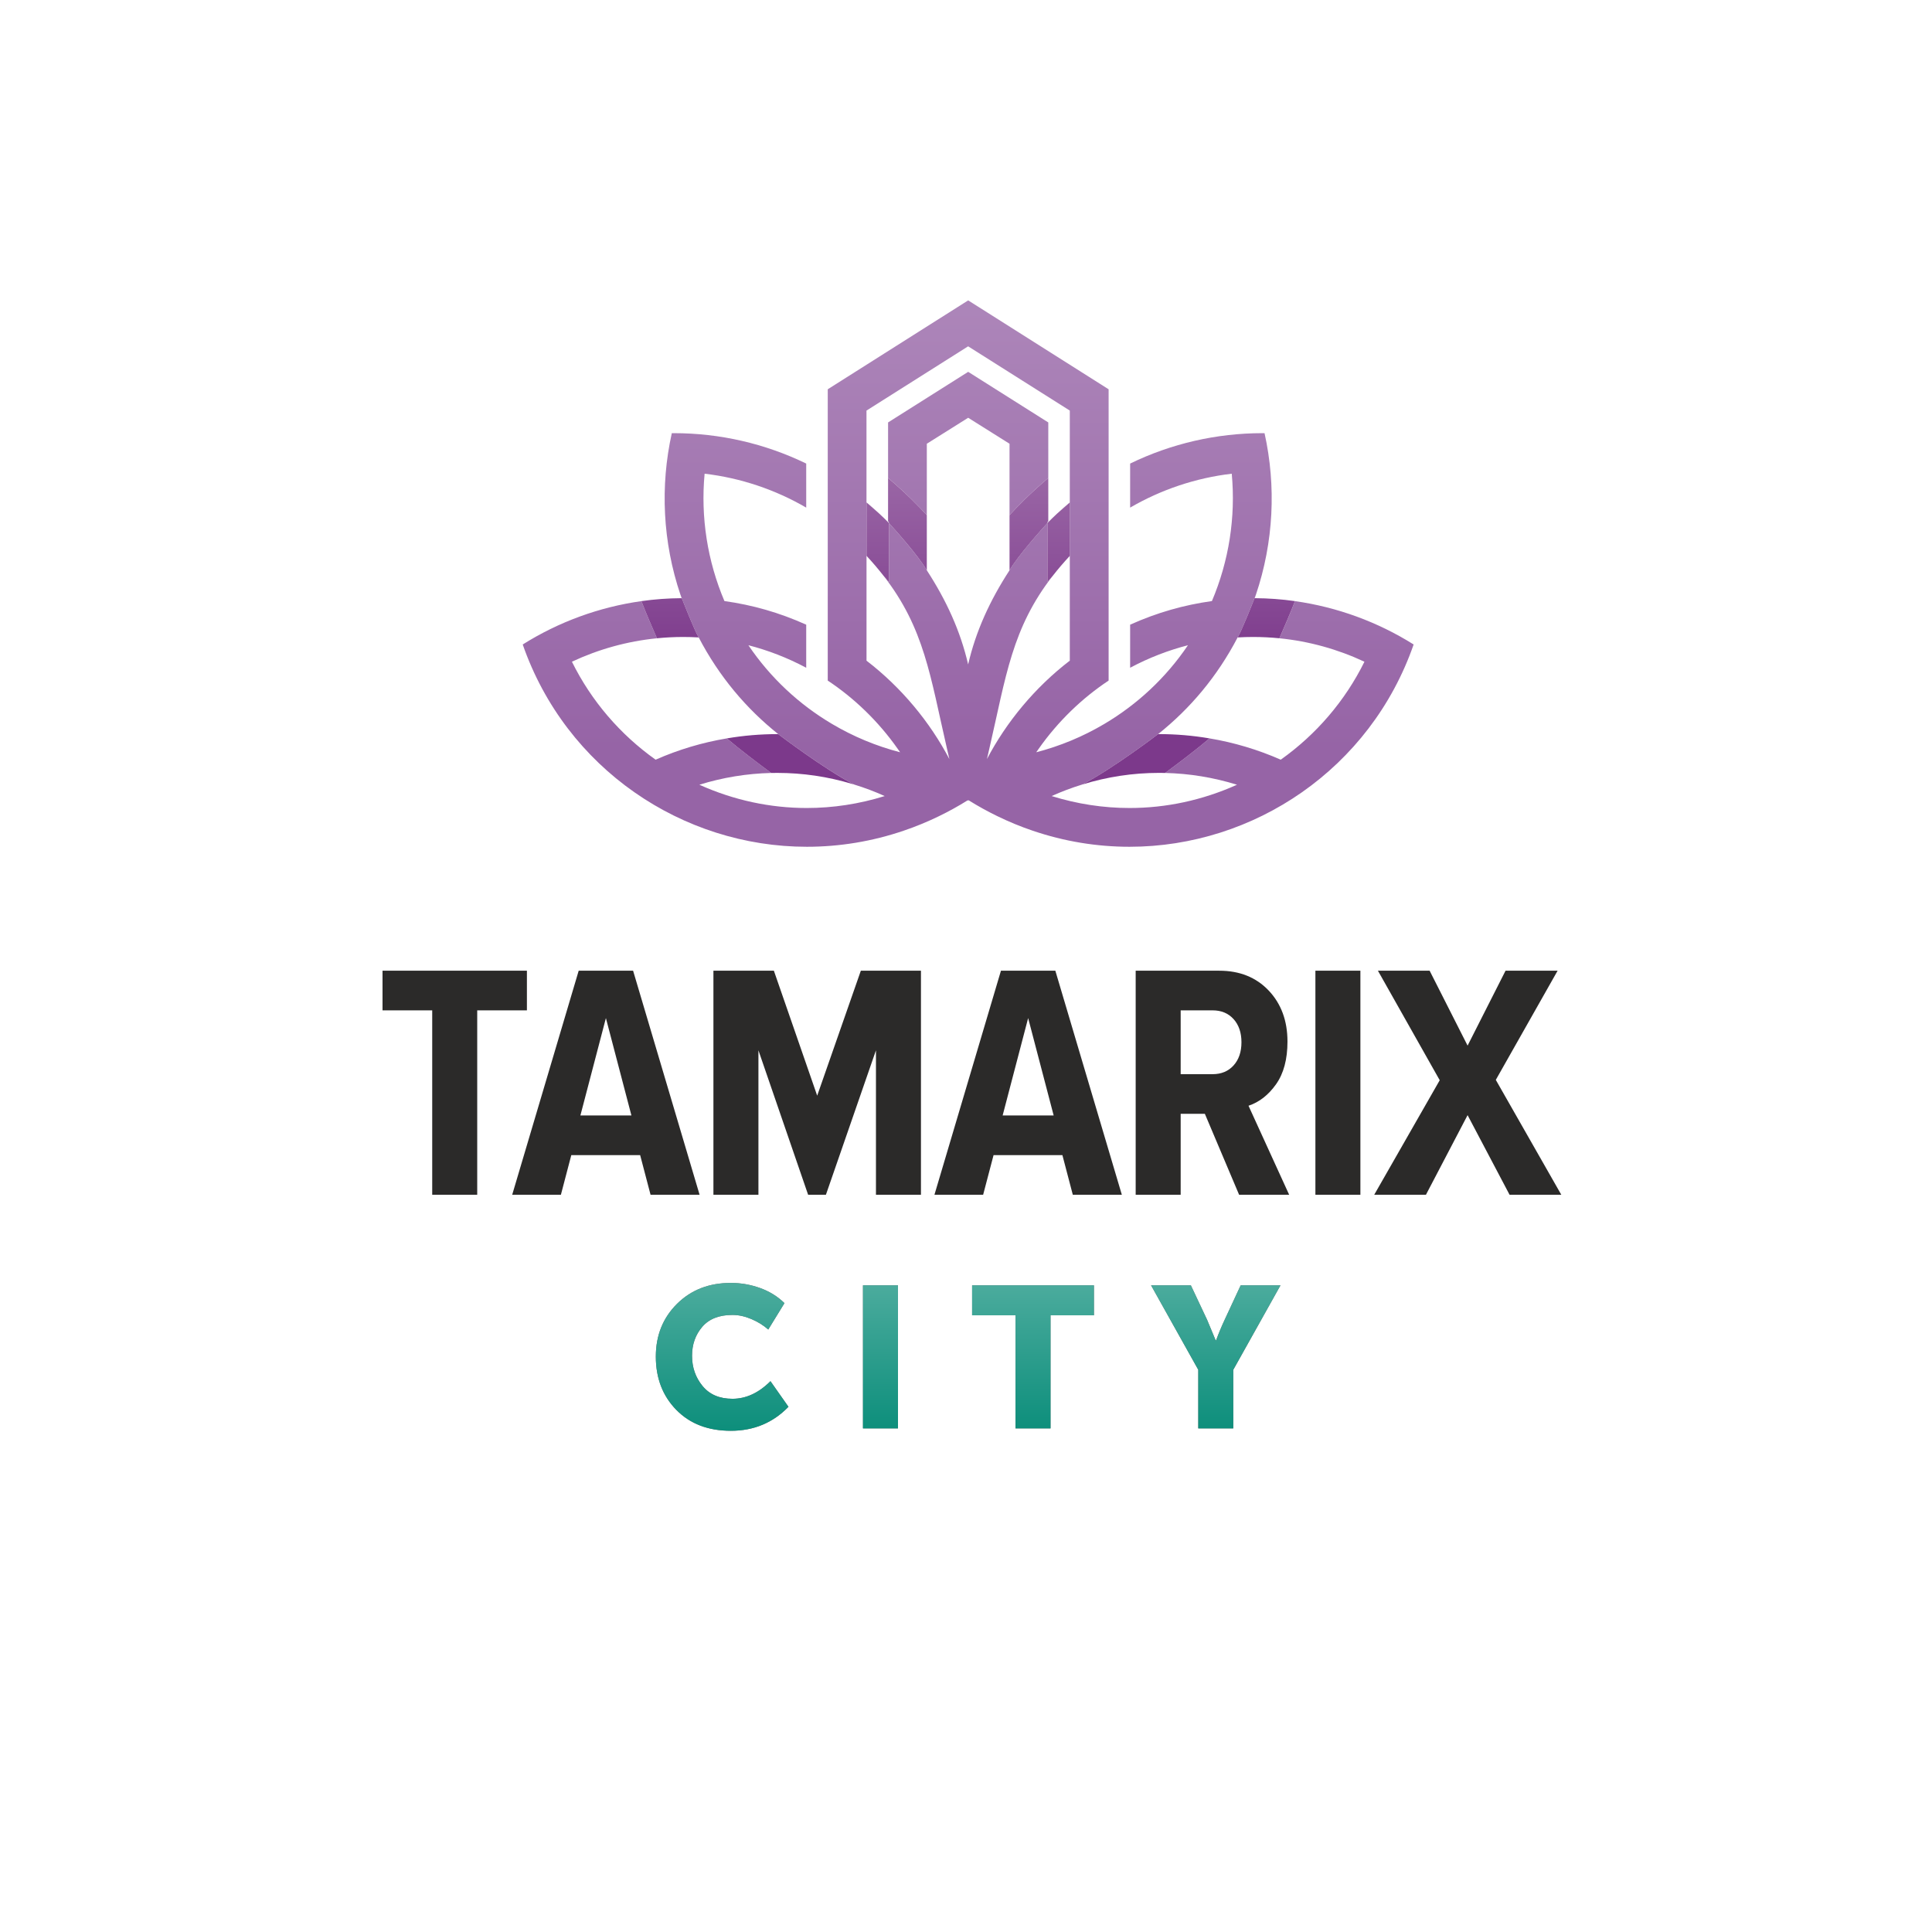 <svg width="132" height="132" viewBox="0 0 132 132" fill="none" xmlns="http://www.w3.org/2000/svg">
<g filter="url(#filter0_d)">
<circle cx="66" cy="62" r="60" fill="white"/>
</g>
<path d="M44.808 92.684C44.808 91.244 45.289 90.046 46.25 89.088C47.211 88.131 48.439 87.653 49.934 87.653C50.617 87.653 51.283 87.769 51.93 88.001C52.577 88.234 53.133 88.578 53.597 89.034L52.49 90.838C52.162 90.547 51.777 90.308 51.335 90.121C50.893 89.934 50.463 89.84 50.043 89.84C49.132 89.84 48.444 90.112 47.979 90.654C47.515 91.196 47.282 91.855 47.282 92.63C47.282 93.423 47.521 94.111 47.999 94.694C48.478 95.278 49.159 95.569 50.043 95.569C50.973 95.569 51.838 95.168 52.64 94.366L53.87 96.116C52.813 97.209 51.501 97.756 49.934 97.756C48.384 97.756 47.142 97.28 46.209 96.328C45.275 95.375 44.808 94.161 44.808 92.684H44.808ZM58.961 97.592V87.817H61.353V97.592H58.961ZM69.383 97.592V89.867H66.417V87.817H74.741V89.867H71.775V97.592H69.383H69.383ZM81.869 97.592V93.587L78.644 87.817H81.363L82.471 90.169L83.058 91.577H83.086C83.268 91.085 83.464 90.615 83.674 90.169L84.767 87.817H87.487L84.261 93.587V97.592H81.869Z" fill="#6D6D6D"/>
<path d="M44.808 92.684C44.808 91.244 45.289 90.046 46.25 89.088C47.211 88.131 48.439 87.653 49.934 87.653C50.617 87.653 51.283 87.769 51.93 88.001C52.577 88.234 53.133 88.578 53.597 89.034L52.49 90.838C52.162 90.547 51.777 90.308 51.335 90.121C50.893 89.934 50.463 89.84 50.043 89.84C49.132 89.84 48.444 90.112 47.979 90.654C47.515 91.196 47.282 91.855 47.282 92.63C47.282 93.423 47.521 94.111 47.999 94.694C48.478 95.278 49.159 95.569 50.043 95.569C50.973 95.569 51.838 95.168 52.64 94.366L53.87 96.116C52.813 97.209 51.501 97.756 49.934 97.756C48.384 97.756 47.142 97.28 46.209 96.328C45.275 95.375 44.808 94.161 44.808 92.684H44.808ZM58.961 97.592V87.817H61.353V97.592H58.961ZM69.383 97.592V89.867H66.417V87.817H74.741V89.867H71.775V97.592H69.383H69.383ZM81.869 97.592V93.587L78.644 87.817H81.363L82.471 90.169L83.058 91.577H83.086C83.268 91.085 83.464 90.615 83.674 90.169L84.767 87.817H87.487L84.261 93.587V97.592H81.869Z" fill="url(#paint0_linear)"/>
<path d="M32.605 81.629H29.53V69.03H26.135V66.322H36V69.03H32.605V81.629ZM47.798 81.629H44.448L43.737 78.921H39.033L38.322 81.629H34.995L39.538 66.322H43.255L47.798 81.629ZM43.141 76.213L41.397 69.558L39.654 76.213H43.141H43.141ZM62.923 81.629H59.848V71.761L56.429 81.629H55.213L51.818 71.761V81.629H48.743V66.322H52.873L55.833 74.859L58.815 66.322H62.922V81.629H62.923ZM76.647 81.629H73.297L72.586 78.921H67.883L67.171 81.629H63.844L68.388 66.322H72.104L76.647 81.629ZM71.99 76.213L70.246 69.558L68.503 76.213H71.99H71.99ZM84.659 81.629L82.319 76.098H80.667V81.629H77.593V66.322H83.306C84.698 66.322 85.822 66.774 86.679 67.676C87.535 68.579 87.964 69.742 87.964 71.164C87.964 72.373 87.704 73.344 87.184 74.079C86.664 74.814 86.037 75.303 85.302 75.548L88.079 81.629H84.659ZM82.847 73.391C83.443 73.391 83.921 73.192 84.281 72.794C84.64 72.396 84.82 71.868 84.82 71.21C84.82 70.552 84.64 70.025 84.281 69.627C83.921 69.229 83.443 69.03 82.847 69.03H80.667V73.391H82.847ZM92.946 81.629H89.872V66.322H92.946V81.629ZM103.138 81.629L100.27 76.19L97.425 81.629H93.891L98.366 73.804L94.144 66.322H97.677L100.27 71.44L102.863 66.322H106.42L102.198 73.781L106.672 81.629H103.138Z" fill="#2B2A29"/>
<path fill-rule="evenodd" clip-rule="evenodd" d="M77.172 57.854C74.942 57.854 72.706 57.49 70.545 56.752C69.733 56.477 68.933 56.147 68.148 55.765C67.483 55.442 66.828 55.082 66.185 54.681L66.178 54.678L66.171 54.681L66.149 54.695L66.126 54.681L66.119 54.678L66.112 54.681C65.47 55.082 64.815 55.443 64.15 55.765C63.364 56.147 62.564 56.477 61.752 56.752C59.592 57.49 57.355 57.854 55.126 57.854C46.627 57.854 38.667 52.522 35.714 44.033C38.173 42.488 40.939 41.476 43.82 41.071C44.148 41.915 44.572 42.898 44.886 43.609C42.849 43.812 40.891 44.359 39.075 45.21C40.397 47.886 42.372 50.185 44.794 51.904C46.359 51.213 47.994 50.728 49.658 50.449C50.493 51.162 51.711 52.087 52.689 52.811C51.046 52.849 49.395 53.115 47.782 53.615C50.142 54.678 52.632 55.205 55.12 55.205C56.912 55.205 58.703 54.932 60.446 54.389C59.764 54.082 59.067 53.819 58.359 53.602C56.345 52.576 53.171 50.157 53.171 50.157C53.152 50.157 53.134 50.156 53.114 50.156C51.96 50.156 50.802 50.253 49.658 50.449C50.802 50.253 51.96 50.156 53.114 50.156C53.134 50.156 53.152 50.157 53.171 50.157C50.987 48.416 49.132 46.222 47.738 43.551C47.464 43.109 46.71 41.199 46.504 40.669L46.493 40.643C45.274 37.039 45.097 33.215 45.9 29.595C45.95 29.595 45.999 29.595 46.05 29.595C49.176 29.595 52.272 30.306 55.083 31.672V34.682C52.969 33.453 50.608 32.655 48.141 32.365C47.863 35.339 48.335 38.333 49.495 41.066C51.412 41.334 53.23 41.848 55.083 42.68V45.623C53.784 44.931 52.464 44.428 51.133 44.084C52.636 46.31 54.601 48.134 56.852 49.465C58.298 50.321 59.862 50.973 61.498 51.397C61.445 51.319 61.391 51.243 61.336 51.165C60.005 49.269 58.348 47.689 56.554 46.499V26.597L66.149 20.523L75.744 26.597V46.499C73.951 47.689 72.293 49.269 70.962 51.165C70.907 51.243 70.852 51.319 70.799 51.397C72.436 50.973 73.999 50.321 75.445 49.465C77.696 48.134 79.661 46.31 81.164 44.084C79.833 44.428 78.513 44.931 77.214 45.623V42.68C79.067 41.848 80.886 41.335 82.802 41.066C83.962 38.333 84.434 35.339 84.157 32.365C81.689 32.655 79.329 33.453 77.214 34.682V31.672C80.026 30.306 83.121 29.595 86.248 29.595C86.297 29.595 86.347 29.595 86.397 29.595C87.2 33.215 87.023 37.039 85.804 40.643L85.793 40.669C85.587 41.199 84.833 43.109 84.559 43.551C83.165 46.222 81.31 48.416 79.126 50.157C79.126 50.157 75.952 52.576 73.938 53.602C73.23 53.819 72.533 54.082 71.851 54.389C73.593 54.932 75.385 55.205 77.176 55.205C79.665 55.205 82.155 54.678 84.515 53.615C82.902 53.115 81.251 52.848 79.608 52.811C80.585 52.087 81.803 51.163 82.639 50.449C84.303 50.728 85.938 51.214 87.504 51.904C89.926 50.186 91.901 47.886 93.223 45.211C91.406 44.36 89.449 43.812 87.412 43.609C87.726 42.898 88.15 41.915 88.478 41.071C91.359 41.477 94.125 42.489 96.584 44.033C93.631 52.522 85.671 57.854 77.172 57.854V57.854ZM43.819 41.071C44.726 40.941 45.646 40.875 46.571 40.869C45.646 40.875 44.726 40.942 43.819 41.071ZM88.478 41.071C87.57 40.941 86.651 40.874 85.726 40.869C86.651 40.875 87.571 40.942 88.478 41.071ZM58.359 53.603C58.351 53.6 58.342 53.597 58.333 53.595C58.342 53.597 58.351 53.6 58.359 53.603ZM59.203 37.978V45.139C61.602 46.98 63.54 49.343 64.864 51.862L64.704 51.166C63.556 46.197 63.164 42.926 60.355 39.324L60.736 39.77V35.739C61.074 36.108 62.742 37.956 63.324 38.966C64.664 41.027 65.619 43.118 66.145 45.391L66.145 45.389L66.145 45.392V45.392V45.393V45.393V45.394V45.394V45.395V45.395V45.396V45.396V45.397V45.397L66.146 45.398V45.398V45.399V45.399L66.146 45.397L66.147 45.396V45.395L66.147 45.394L66.148 45.393V45.392L66.148 45.391V45.39L66.148 45.393L66.147 45.394L66.147 45.395L66.146 45.397L66.146 45.398V45.397V45.397V45.396V45.396V45.395L66.146 45.394L66.147 45.393V45.392L66.147 45.391V45.39L66.148 45.389V45.388V45.388V45.387C66.675 43.116 67.633 41.026 68.972 38.966C69.553 37.956 71.222 36.108 71.56 35.739V39.769L71.94 39.324C69.131 42.925 68.739 46.196 67.591 51.166L67.431 51.861C68.755 49.342 70.693 46.979 73.092 45.138V34.325V28.052L66.146 23.662L59.201 28.052V34.325V37.977L59.203 37.978ZM66.145 45.391V45.391V45.392V45.392V45.393V45.393V45.394V45.394L66.144 45.392V45.391L66.145 45.391ZM66.146 45.395V45.396V45.396V45.397V45.397V45.398V45.398L66.145 45.396V45.395V45.395L66.146 45.395ZM66.147 45.398V45.399V45.399V45.4V45.4V45.401L66.149 45.412L66.146 45.401L66.147 45.398ZM68.974 35.197V30.317L66.149 28.543L63.323 30.318V35.197C62.795 34.613 61.932 33.727 60.676 32.655V28.862C61.786 28.156 64.329 26.56 66.149 25.405C67.969 26.56 70.512 28.156 71.622 28.862V32.655C70.365 33.727 69.502 34.613 68.974 35.197ZM73.094 34.325L72.227 35.087C72.51 34.824 72.799 34.57 73.094 34.325ZM59.203 34.325C59.498 34.57 59.788 34.824 60.071 35.087L59.203 34.325ZM66.147 45.398V45.398V45.397V45.397V45.396V45.398Z" fill="url(#paint1_linear)"/>
<path fill-rule="evenodd" clip-rule="evenodd" d="M87.411 43.609C86.821 43.55 86.223 43.52 85.619 43.52C85.267 43.52 84.914 43.53 84.559 43.551C84.833 43.109 85.586 41.199 85.793 40.669C85.772 40.736 85.749 40.802 85.726 40.869C86.65 40.874 87.57 40.941 88.478 41.07C88.149 41.914 87.725 42.897 87.411 43.608L87.411 43.609ZM63.323 38.966C62.742 37.955 61.073 36.108 60.735 35.738V39.769L60.354 39.324C60.008 38.881 59.627 38.433 59.203 37.977V34.326L60.07 35.088C60.275 35.279 60.477 35.473 60.675 35.673V35.62V32.655C61.932 33.727 62.795 34.613 63.323 35.198V38.965V38.966ZM60.735 35.738V35.673L60.675 35.62V35.673C60.675 35.673 60.697 35.696 60.735 35.738ZM68.974 38.966V35.198C69.502 34.614 70.365 33.727 71.622 32.656V35.62L71.562 35.673V35.738C71.601 35.696 71.622 35.673 71.622 35.673C71.82 35.473 72.022 35.279 72.227 35.088L73.094 34.326V37.977C72.67 38.434 72.287 38.881 71.942 39.324L71.562 39.769V35.738C71.224 36.108 69.555 37.956 68.974 38.966H68.974ZM44.885 43.609C44.571 42.898 44.148 41.914 43.819 41.071C44.727 40.941 45.646 40.875 46.571 40.869C46.548 40.802 46.525 40.737 46.504 40.67C46.711 41.2 47.464 43.11 47.738 43.551C47.383 43.53 47.03 43.52 46.679 43.52C46.679 43.52 46.678 43.52 46.678 43.52C46.677 43.52 46.677 43.52 46.676 43.52C46.073 43.52 45.476 43.551 44.885 43.609L44.885 43.609ZM58.359 53.602C58.351 53.599 58.342 53.597 58.333 53.594C58.303 53.585 58.272 53.575 58.241 53.566C58.24 53.566 58.24 53.566 58.239 53.566C58.239 53.566 58.239 53.566 58.238 53.566C58.228 53.563 58.217 53.56 58.206 53.557C56.552 53.059 54.838 52.807 53.115 52.807C53.114 52.807 53.113 52.807 53.112 52.807C53.112 52.807 53.112 52.807 53.111 52.807C52.971 52.807 52.829 52.808 52.689 52.812C51.711 52.088 50.493 51.163 49.658 50.45C50.801 50.253 51.959 50.157 53.114 50.157C53.133 50.157 53.151 50.158 53.17 50.158C53.17 50.158 56.344 52.577 58.358 53.603L58.359 53.602ZM73.937 53.602C75.952 52.576 79.126 50.157 79.126 50.157C79.145 50.157 79.163 50.156 79.182 50.156C80.336 50.156 81.494 50.253 82.638 50.449C81.803 51.163 80.585 52.087 79.607 52.811C79.466 52.808 79.325 52.806 79.184 52.806C77.407 52.806 75.64 53.074 73.937 53.602Z" fill="url(#paint2_linear)"/>
<defs>
<filter id="filter0_d" x="0" y="0" width="132" height="132" filterUnits="userSpaceOnUse" color-interpolation-filters="sRGB">
<feFlood flood-opacity="0" result="BackgroundImageFix"/>
<feColorMatrix in="SourceAlpha" type="matrix" values="0 0 0 0 0 0 0 0 0 0 0 0 0 0 0 0 0 0 127 0"/>
<feMorphology radius="3" operator="erode" in="SourceAlpha" result="effect1_dropShadow"/>
<feOffset dy="4"/>
<feGaussianBlur stdDeviation="4.5"/>
<feColorMatrix type="matrix" values="0 0 0 0 0 0 0 0 0 0 0 0 0 0 0 0 0 0 0.19 0"/>
<feBlend mode="normal" in2="BackgroundImageFix" result="effect1_dropShadow"/>
<feBlend mode="normal" in="SourceGraphic" in2="effect1_dropShadow" result="shape"/>
</filter>
<linearGradient id="paint0_linear" x1="63.07" y1="97.529" x2="63.071" y2="59.163" gradientUnits="userSpaceOnUse">
<stop stop-color="#0E8F7C"/>
<stop offset="1" stop-color="#FEFEFE"/>
</linearGradient>
<linearGradient id="paint1_linear" x1="64.15" y1="51.166" x2="64.15" y2="-89.007" gradientUnits="userSpaceOnUse">
<stop stop-color="#9664A6"/>
<stop offset="1" stop-color="#FEFEFE"/>
</linearGradient>
<linearGradient id="paint2_linear" x1="66.019" y1="45.387" x2="66.019" y2="-10.577" gradientUnits="userSpaceOnUse">
<stop stop-color="#7C398B"/>
<stop offset="1" stop-color="#FEFEFE"/>
</linearGradient>
</defs>
</svg>
